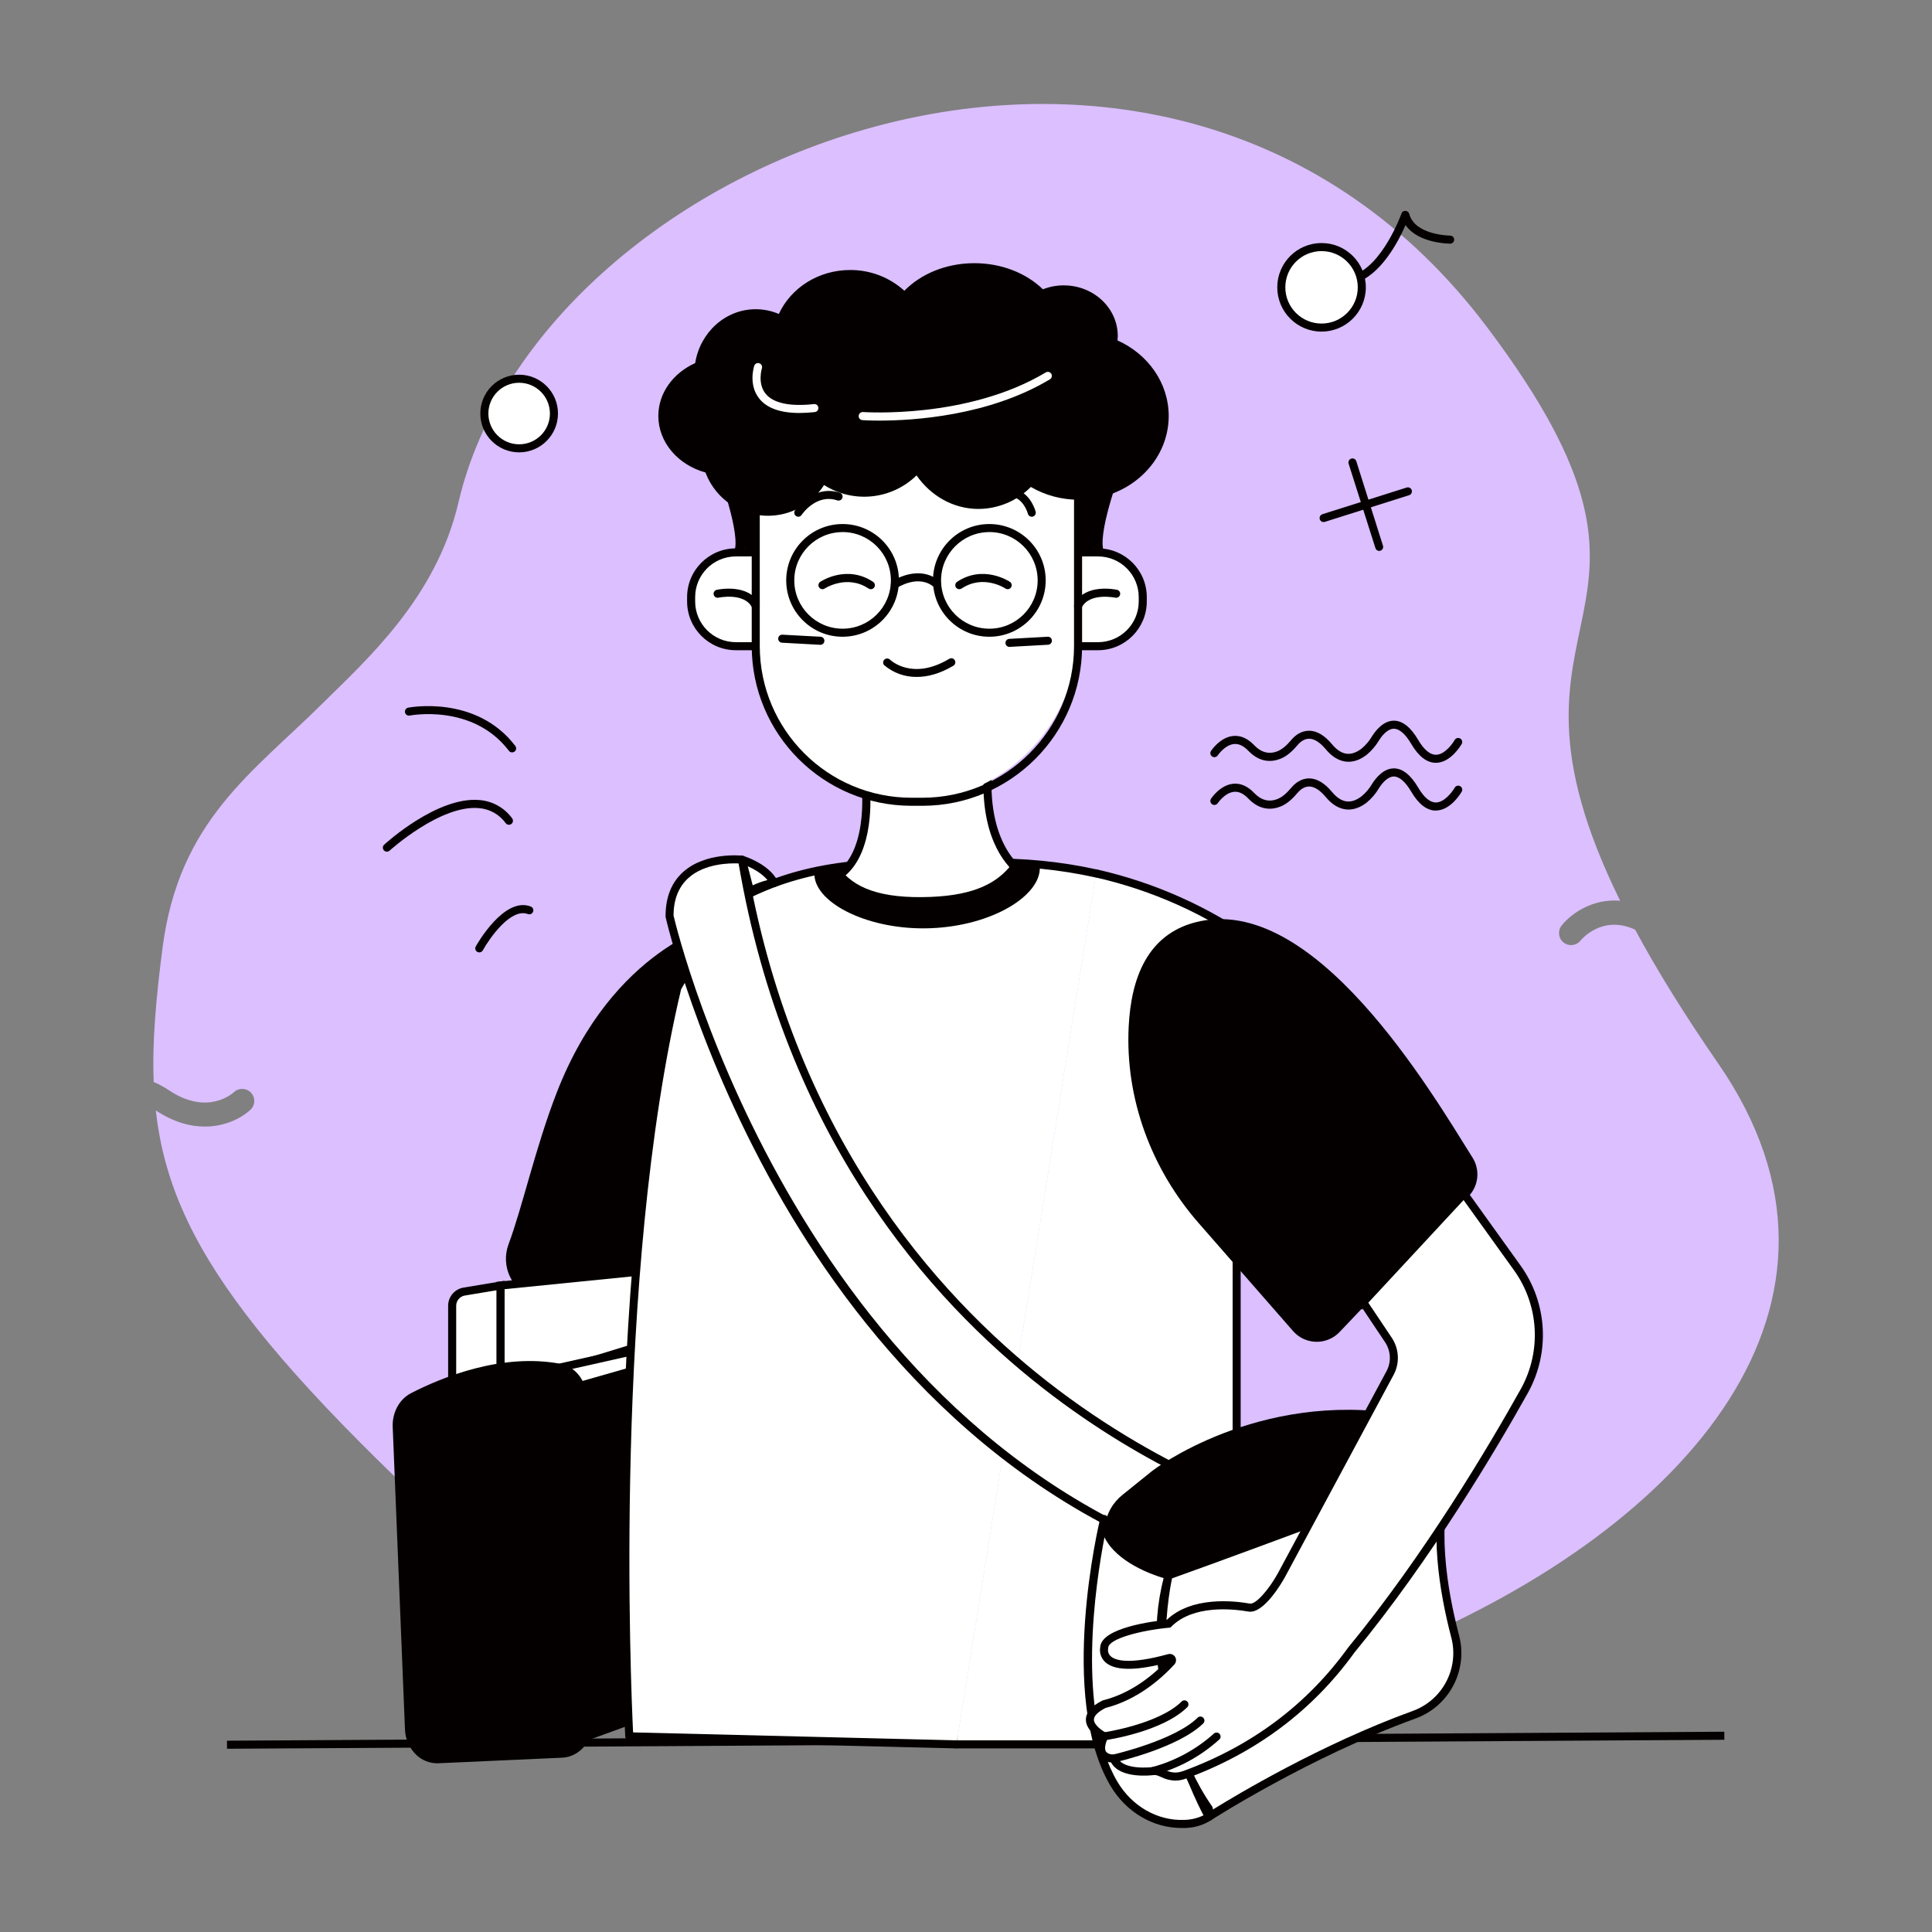 <?xml version="1.0" encoding="iso-8859-1"?>
<!-- Generator: Adobe Illustrator 26.2.1, SVG Export Plug-In . SVG Version: 6.00 Build 0)  -->
<svg version="1.1" id="b3c8fd10-556e-4abe-95ea-518d5e4dc078"
	 xmlns="http://www.w3.org/2000/svg" xmlns:xlink="http://www.w3.org/1999/xlink" x="0px" y="0px" viewBox="0 0 1024 1024"
	 style="enable-background:new 0 0 1024 1024;" xml:space="preserve">
<rect x="0" y="0" width="1024" height="1024" fill="#808080" stroke="none"/>
<rect style="fill:none;" width="1024" height="1024"/>
<path style="fill:#DBBFFF;enable-background:new    ;" d="M910.73,563.73c-18.52-26.81-32.91-50.24-44.07-71
	c-17.49-8.06-28.44,5.18-28.94,5.8c-2.209,2.761-6.239,3.209-9,1s-3.209-6.239-1-9c5-6.29,16.39-14.4,31-13.11
	c-78.31-158.94,49.46-144.73-70.53-304C619.27-50.76,286.59,79.76,243,266.27c-11.82,50.73-48.91,83.61-72.13,106.63
	c-37,36.7-76,62-84.72,129.46c-3.42,26.52-5.54,49.51-4.69,71.12c2.842,1.223,5.567,2.702,8.14,4.42c21,14,34.47,0.93,34.59,0.8
	c2.675-2.311,6.716-2.015,9.027,0.66c2.067,2.393,2.077,5.936,0.023,8.34c-4.3,4.31-13.16,9.41-24.67,9.41
	c-7.67,0-16.52-2.27-26-8.56c7.85,70.5,53.4,131.06,199.35,261.23C494.29,1039.23,1086,817.41,910.73,563.73z"/>
<path style="fill:#FFFFFF;" d="M290.85,672.82c0,0-25.6,85.34-29.85,145.07s51.2,12.8,51.2,12.8s4.26-115.2,34.13-140.8
	S290.85,672.82,290.85,672.82z"/>
<path style="fill:#040000;" d="M276.27,850.33c-2.628,0.053-5.23-0.523-7.59-1.68c-7.7-3.91-11-14.31-9.82-30.91
	c4.23-59.28,29.69-144.67,29.95-145.53l0.41-1.37l1.42-0.14c9.68-1,58.29-5.17,63.63,7.31c1.66,3.88-0.49,8.29-6.56,13.5
	c-28.83,24.71-33.35,138.12-33.39,139.26v0.94l-0.71,0.61C312.56,833.17,292.07,850.33,276.27,850.33z M292.49,674.81
	C289.21,686,267,763.34,263.12,818c-1.06,14.73,1.47,23.74,7.5,26.81c10.67,5.44,31.44-8.6,39.47-15.19
	c0.5-11.92,5.73-116.44,34.84-141.39c4.29-3.68,6.21-6.72,5.42-8.58C347.39,672.77,315.23,672.67,292.49,674.81z"/>
<path style="fill:#040000;" d="M380.45,489.36c0,0-55.45,12.8-85.33,89.64c-11.26,28.95-18.2,60.77-25.57,80.45
	c-4.274,11.444,1.538,24.187,12.982,28.461c0.438,0.164,0.881,0.313,1.328,0.449l54.63,16.62c11.481,3.5,23.66-2.791,27.45-14.18
	l27.31-81.94L380.45,489.36z"/>
<polygon style="fill:#FFFFFF;" points="265.25,681.36 350.58,672.82 346.32,711.22 290.85,728.29 265.25,728.29 "/>
<path style="fill:#040000;" d="M291.17,730.42h-28.05v-51l89.88-9l-4.71,42.41L291.17,730.42z M267.39,726.16h23.14l53.82-16.56
	l3.82-34.39l-80.78,8.08L267.39,726.16z"/>
<path style="fill:#FFFFFF;" d="M239.65,692.11v66h25.6v-76.8l-19.2,3.2C242.34,685.129,239.628,688.349,239.65,692.11z"/>
<path style="fill:#040000;" d="M267.39,760.29h-29.87v-68.18c-0.014-4.791,3.452-8.884,8.18-9.66l21.69-3.61V760.29z M241.79,756
	h21.33v-72.12l-16.72,2.78c-2.665,0.441-4.617,2.749-4.61,5.45V756z"/>
<polygon style="fill:#FFFFFF;" points="290.85,726.16 357.41,711.22 367.65,736.11 311.33,741.09 "/>
<path style="fill:#040000;" d="M310.72,743.29l-24.93-18.18l72.91-16.36l12,29.23L310.72,743.29z M295.92,727.21l16,11.68
	l52.64-4.65l-8.46-20.54L295.92,727.21z"/>
<polygon style="fill:#040000;" points="299.38,736.82 388.99,711.22 393.25,890.42 299.38,924.56 "/>
<path style="fill:#040000;" d="M297.25,927.6V735.22l93.8-26.8l4.37,183.49L297.25,927.6z M301.52,738.43v183.08l89.56-32.57
	L386.92,714L301.52,738.43z"/>
<rect x="120.245" y="920.246" transform="matrix(1 -0.006 0.006 1 -5.464 3.084)" style="fill:#040000;" width="793.61" height="4.27"/>
<path style="fill:#FFFFFF;" d="M581,463c30.75,6.942,59.777,20.039,85.33,38.5l-10.88,144.1v279H506.91"/>
<path style="fill:#040000;" d="M655.45,926.69H506.91c-1.179-0.081-2.07-1.102-1.989-2.281c0.073-1.067,0.922-1.916,1.989-1.989
	h146.41V645.6l10.78-143.11c-25.088-17.933-53.503-30.679-83.58-37.49c-1.136-0.325-1.794-1.51-1.468-2.646
	c0.298-1.042,1.328-1.696,2.398-1.524c31.026,7.022,60.314,20.236,86.11,38.85c0.605,0.437,0.942,1.155,0.89,1.9l-10.87,144.18
	v278.8C657.58,925.736,656.626,926.69,655.45,926.69L655.45,926.69z"/>
<path style="fill:#FFFFFF;" d="M506.91,924.56l-173.39-4.27c0,0-13-234.53,25.48-396.73l24.16-42.34c28.71-17.34,58.44-25,108.29-24
	h30.92c19.705-0.437,39.39,1.504,58.63,5.78"/>
<path style="fill:#040000;" d="M506.91,926.69h-0.05l-173.39-4.27c-1.108-0.024-2.013-0.894-2.08-2
	c-0.13-2.35-12.62-236.7,25.53-397.35c0.046-0.196,0.12-0.385,0.22-0.56l24.16-42.34c0.186-0.312,0.443-0.576,0.75-0.77
	c30.54-18.43,61.23-25.27,109.44-24.31h30.86c19.86-0.438,39.701,1.503,59.1,5.78c1.136,0.325,1.794,1.51,1.468,2.646
	c-0.298,1.042-1.328,1.696-2.398,1.524c-19.037-4.202-38.509-6.112-58-5.69h-31c-47.11-0.94-77.09,5.66-106.72,23.42L361,524.35
	c-36.07,152.21-26.58,370.82-25.45,393.86L507,922.42c1.178,0.096,2.056,1.128,1.96,2.306c-0.087,1.068-0.95,1.908-2.02,1.964
	H506.91z"/>
<path style="fill:#FFFFFF;" d="M354.85,485.53c0,0,63.84,285,305,349.43l19.28-33.7c0,0-238.93-64.44-285.87-345.6
	C393.25,455.66,354.85,451.4,354.85,485.53z"/>
<path style="fill:#040000;" d="M659.84,837.09c-0.186,0.001-0.371-0.022-0.55-0.07C534,803.54,457.34,709.85,415.07,637.15
	c-45.74-78.68-62.14-150.44-62.3-151.15c-0.015-0.156-0.015-0.314,0-0.47c0-10,3.13-17.84,9.32-23.38
	c11.89-10.64,30.64-8.69,31.45-8.61c0.948,0.107,1.711,0.829,1.87,1.77c24.08,144.56,100.13,230.38,159.69,276.91
	c64.51,50.4,124,66.82,124.57,67c1.137,0.302,1.814,1.468,1.512,2.605c-0.048,0.18-0.119,0.353-0.212,0.515L661.69,836
	C661.315,836.67,660.608,837.087,659.84,837.09z M357,485.29c2.2,9.4,68.9,283.76,301.82,347.18l17.12-29.93
	c-12.32-3.8-66-22.06-123.46-67c-59.92-46.82-136.38-133-161-277.9c-4.56-0.2-18-0.05-26.56,7.67C359.69,470,357,476.7,357,485.29z"
	/>
<path style="fill:#040000;" d="M610.85,779.49c0,0,55.47-42.67,132.27-29.87l25.6,29.87c0,0-89.6,34.13-149.33,55.51
	c0,0-34.81-3.17-33.58-25.84c0.37-6.72,4.05-12.84,9.31-17L610.85,779.49z"/>
<path style="fill:#FFFFFF;" d="M585.25,805.09c0,0-22.54,93.4,5.12,140.29c7.82,13.25,22,21.94,37.33,21.34
	c4.596-0.037,9.094-1.338,13-3.76c0,0-38.4-68.27-21.33-128C619.39,835,585.25,826.42,585.25,805.09z"/>
<path style="fill:#040000;" d="M626.2,968.88c-15.12,0-29.45-8.48-37.67-22.42c-27.78-47.09-6.28-138-5.35-141.87
	c0.252-1.046,1.253-1.733,2.32-1.59c1.076,0.127,1.887,1.037,1.89,2.12c0,19.44,32.19,27.72,32.51,27.8
	c0.562,0.137,1.042,0.499,1.33,1c0.286,0.5,0.362,1.094,0.21,1.65c-16.62,58.17,20.76,125.7,21.14,126.37
	c0.542,0.974,0.246,2.2-0.68,2.82c-4.23,2.655-9.116,4.082-14.11,4.12H626.2z M585.39,814.79c-4.74,24.59-15,92.44,6.82,129.5
	c7.71,13.07,21.28,20.83,35.41,20.3c3.553-0.053,7.051-0.883,10.25-2.43c-5.86-11.26-35.33-71.81-21.1-125.72
	C610.44,834.54,591.89,828,585.39,814.79z"/>
<path style="fill:#FFFFFF;" d="M640.72,963c0,0,51.57-33.37,108.67-54.07c16.972-6.168,26.442-24.258,21.84-41.72
	c-6.62-25.26-12.32-60.7-2.51-87.68c0,0-89.6,34.13-149.33,55.47c0,0-17.07,68.26,21.33,123.73"/>
<path style="fill:#040000;" d="M640.72,965.09c-1.176,0.003-2.132-0.948-2.135-2.125c-0.002-0.726,0.366-1.402,0.976-1.795
	l0.64-0.41c-0.5-0.124-0.938-0.426-1.23-0.85c-38.51-55.62-21.83-124.78-21.65-125.47c0.173-0.691,0.679-1.25,1.35-1.49
	c59-21.08,148.4-55.11,149.29-55.45c1.099-0.419,2.33,0.132,2.749,1.231c0.183,0.479,0.186,1.007,0.011,1.489
	c-9.64,26.51-3.93,61.62,2.57,86.41c4.963,18.536-5.111,37.783-23.17,44.27c-56.2,20.37-107.73,53.52-108.24,53.85
	C641.534,964.972,641.131,965.091,640.72,965.09z M621.21,836.57c-1.93,9-13.5,70.7,21.26,120.91c0.334,0.477,0.457,1.07,0.34,1.64
	c12.24-7.59,57.3-34.64,105.86-52.24c15.978-5.741,24.887-22.771,20.49-39.17c-6.3-24.07-11.87-57.72-3.87-84.63
	C747,790,672.92,818.08,621.21,836.57z"/>
<path style="fill:#FFFFFF;" d="M458.8,416.17c0,0,4.66,40.79-18.61,50.2c0,0,46.54,34.52,102.4-3.13c0,0-23.28-12.55-18.62-59.62
	L458.8,416.17z"/>
<path style="fill:#040000;" d="M488.75,482.84c-29.42,0-49.53-14.52-49.83-14.75c-0.947-0.699-1.148-2.032-0.449-2.979
	c0.234-0.318,0.553-0.564,0.919-0.711c21.51-8.71,17.34-47.59,17.29-48c-0.125-1.109,0.624-2.128,1.72-2.34l65.16-12.55
	c1.161-0.22,2.281,0.542,2.502,1.703c0.037,0.197,0.047,0.397,0.028,0.597c-4.44,44.88,17.3,57.41,17.52,57.53
	c0.651,0.361,1.068,1.036,1.1,1.78c0.03,0.741-0.321,1.447-0.93,1.87C523.79,478.48,504.87,482.84,488.75,482.84z M444.49,466.62
	c8.238,4.85,17.218,8.313,26.58,10.25c23.13,4.83,45.9,0.22,67.72-13.69c-6.16-5-20-20.41-17.2-56.93L461.1,417.9
	C461.7,426,462.61,455.87,444.49,466.62z"/>
<path style="fill:#FFFFFF;" d="M391.14,292.78h29.65l0,0v49.72l0,0h-29.65c-13.73,0-24.86-11.13-24.86-24.86l0,0
	C366.28,303.91,377.41,292.78,391.14,292.78z"/>
<path style="fill:#040000;" d="M420.79,344.63H390c-14.253-0.017-25.803-11.567-25.82-25.82v-2.34
	c0.017-14.253,11.567-25.803,25.82-25.82h30.82c1.176,0,2.13,0.954,2.13,2.13l0,0v49.72c0,1.176-0.953,2.13-2.13,2.13
	C420.81,344.63,420.8,344.63,420.79,344.63z M390,294.92c-11.895,0.017-21.533,9.655-21.55,21.55v2.34
	c0.017,11.897,9.654,21.538,21.55,21.56h28.68v-45.45H390z"/>
<path style="fill:#FFFFFF;" d="M580.85,342.5H551.2l0,0v-49.72l0,0h29.65c13.73,0,24.86,11.13,24.86,24.86l0,0
	C605.71,331.37,594.58,342.5,580.85,342.5z"/>
<path style="fill:#040000;" d="M582,344.63h-30.83c-1.176,0.022-2.148-0.913-2.17-2.09c0-0.013,0-0.027,0-0.04v-49.72
	c0-1.176,0.954-2.13,2.13-2.13l0,0H582c14.253,0.017,25.803,11.567,25.82,25.82v2.34C607.803,333.063,596.253,344.613,582,344.63z
	 M553.31,340.37H582c11.896-0.022,21.533-9.663,21.55-21.56v-2.34c-0.017-11.895-9.655-21.533-21.55-21.55h-28.7L553.31,340.37z"/>
<path style="fill:#FFFFFF;" d="M400.56,210.32H571.4l0,0v124.4c0.028,49.833-40.347,90.252-90.18,90.28c-0.02,0-0.04,0-0.06,0l0,0
	c-44.514,0-80.6-36.086-80.6-80.6l0,0v-134l0,0V210.32z"/>
<path style="fill:#040000;" d="M488.89,427.09h-5.82c-46.721-0.05-84.585-37.909-84.64-84.63V210.32c0-1.176,0.954-2.13,2.13-2.13
	l0,0h170.83c1.176-0.006,2.134,0.944,2.14,2.12c0,0.003,0,0.007,0,0.01v132.14C573.475,389.181,535.611,427.04,488.89,427.09z
	 M402.69,212.46v130c0.055,44.367,36.013,80.316,80.38,80.36h5.82c44.365-0.044,80.32-35.995,80.37-80.36v-130L402.69,212.46z"/>
<path style="fill:#040000;" d="M592.31,180.44c0.084-0.777,0.127-1.558,0.13-2.34c0-14.83-12.82-26.85-28.62-26.85
	c-3.785-0.008-7.537,0.697-11.06,2.08c-8.7-8.46-21.74-13.84-36.33-13.84c-15,0-28.41,5.72-37.09,14.62
	c-7.871-7.139-18.134-11.065-28.76-11c-16.93,0-31.46,9.6-37.78,23.3c-3.868-1.658-8.032-2.515-12.24-2.52
	c-16.15,0-29.52,12.36-32.1,28.55c-11.59,5.22-19.53,15.79-19.53,28c0,14.06,10.5,26,25,30
	c6.869,18.275,27.252,27.521,45.527,20.652c7.134-2.681,13.21-7.596,17.323-14.012c15.541,9.87,35.83,7.754,49-5.11
	c7.51,10.78,19.41,17.78,32.87,17.78c10.415-0.062,20.38-4.252,27.71-11.65c7.678,4.446,16.397,6.779,25.27,6.76
	c26.4,0,47.81-19.89,47.81-44.43C619.39,202.81,608.32,187.62,592.31,180.44z"/>
<path style="fill:#FFFFFF;" d="M380.36,314.69c0,0,15.4-3.36,20.2,6.45"/>
<path style="fill:#040000;" d="M400.56,323.28c-0.817-0.001-1.561-0.466-1.92-1.2c-4-8.21-17.69-5.33-17.83-5.3
	c-1.152,0.251-2.289-0.478-2.54-1.63s0.478-2.289,1.63-2.54c0.7-0.15,17.1-3.59,22.58,7.6c0.508,1.063,0.061,2.337-1,2.85
	C401.194,323.203,400.879,323.278,400.56,323.28z"/>
<path style="fill:#FFFFFF;" d="M591.61,314.69c0,0-15.4-3.36-20.2,6.45"/>
<path style="fill:#040000;" d="M571.41,323.28c-0.326,0.001-0.648-0.074-0.94-0.22c-1.062-0.507-1.512-1.778-1.005-2.84
	c0.002-0.003,0.003-0.007,0.005-0.01c5.48-11.19,21.88-7.75,22.58-7.6c1.151,0.251,1.881,1.388,1.63,2.54
	c-0.251,1.152-1.388,1.881-2.54,1.63l0,0c-0.14,0-13.83-2.88-17.84,5.3C572.948,322.806,572.216,323.27,571.41,323.28z"/>
<path style="fill:#040000;" d="M434.87,341.76h-0.12l-20.28-1.11c-1.169-0.064-2.065-1.064-2.001-2.233
	c0-0.006,0.001-0.012,0.001-0.017c0.053-1.159,1.034-2.055,2.193-2.003c0.016,0.001,0.031,0.002,0.047,0.003l20.29,1.09
	c1.177,0.107,2.045,1.148,1.938,2.325c-0.098,1.074-0.98,1.908-2.058,1.945L434.87,341.76z"/>
<path style="fill:#040000;" d="M535.1,342.87c-1.176,0.03-2.155-0.899-2.185-2.075s0.899-2.155,2.075-2.185l20.28-1.12
	c1.151-0.089,2.156,0.771,2.245,1.922c0.002,0.026,0.004,0.052,0.005,0.078c0.063,1.17-0.831,2.17-2,2.24l-20.28,1.12L535.1,342.87z
	"/>
<path style="fill:#040000;" d="M446.59,337.49c-16.497,0.006-29.874-13.363-29.88-29.86c-0.006-16.497,13.363-29.874,29.86-29.88
	c16.497-0.006,29.874,13.363,29.88,29.86c0,0.003,0,0.007,0,0.01C476.433,324.106,463.076,337.468,446.59,337.49z M446.59,282.02
	c-14.138,0-25.6,11.462-25.6,25.6s11.462,25.6,25.6,25.6s25.6-11.462,25.6-25.6c-0.006-14.139-11.461-25.603-25.6-25.62V282.02z"/>
<path style="fill:#040000;" d="M524.38,337.49c-16.497,0.006-29.874-13.363-29.88-29.86c-0.006-16.497,13.363-29.874,29.86-29.88
	c16.497-0.006,29.874,13.363,29.88,29.86c0,0.003,0,0.007,0,0.01C554.223,324.106,540.866,337.468,524.38,337.49z M524.38,282.02
	c-14.138,0-25.6,11.461-25.6,25.6c0,14.138,11.461,25.6,25.6,25.6c14.138,0,25.6-11.461,25.6-25.6c0,0,0,0,0,0
	c-0.005-14.139-11.461-25.603-25.6-25.62V282.02z"/>
<path style="fill:#040000;" d="M474.32,311.89c-1.176,0.006-2.135-0.943-2.14-2.12c-0.003-0.721,0.358-1.394,0.96-1.79
	c4.89-3.26,16.41-7.44,24.93,0.19c0.825,0.846,0.807,2.201-0.039,3.026c-0.767,0.747-1.967,0.813-2.811,0.154
	c-8.19-7.35-19.6,0.11-19.72,0.18C475.151,311.764,474.74,311.89,474.32,311.89z"/>
<path style="fill:#040000;" d="M593.79,250c0,0-12.8,34.14-8.54,42.67c0,0-4.26-4.27-12.8,0v-29.85L593.79,250z"/>
<path style="fill:#040000;" d="M380.45,250c0,0,12.8,34.14,8.54,42.67c0,0,4.26-4.27,12.8,0v-29.85L380.45,250z"/>
<path style="fill:#FFFDFD;" d="M423.72,218.89c-10,0-17.15-2.51-21.21-7.52c-6-7.35-2.89-17.07-2.75-17.48
	c0.361-1.114,1.556-1.724,2.67-1.363c0.003,0.001,0.006,0.002,0.01,0.003c1.119,0.367,1.735,1.567,1.38,2.69c0,0.08-2.5,8,2,13.49
	c4.07,5,12.91,6.87,25.58,5.46c1.151-0.143,2.2,0.674,2.343,1.825c0.003,0.022,0.005,0.043,0.007,0.065
	c0.129,1.168-0.712,2.219-1.88,2.35C429.164,218.718,426.443,218.878,423.72,218.89z"/>
<path style="fill:#FFFDFD;" d="M466.12,222.93c-5.57,0-8.9-0.24-9-0.25c-1.174-0.068-2.071-1.076-2.003-2.25
	c0.001-0.013,0.002-0.027,0.003-0.04c0.08-1.185,1.105-2.08,2.29-2c0.55,0,55.3,3.9,96.87-21c1.011-0.605,2.32-0.276,2.925,0.735
	c0.605,1.011,0.276,2.32-0.735,2.925C524,220.55,483.79,222.93,466.12,222.93z"/>
<path style="fill:#040000;" d="M493.4,475.38c-26.78,1.07-41.25-4.79-48.95-15.89c-1.89,2.85-12.94,1.18-12.8,4.27
	c0.68,15.16,29.18,29.51,61.75,28.21s58.4-17.31,57.72-32.48c-0.09-2-6.08-2.06-9.9-2.92c-1.922-0.449-3.931,0.243-5.17,1.78
	C528.55,467.84,516.82,474.44,493.4,475.38z"/>
<path style="fill:#040000;" d="M761.08,404.31c-4.78,0-9.18-3.36-13.08-10c-3.08-5.24-6.24-8-9.13-8.08h-0.06
	c-3.64,0-6.74,4.3-7.9,6.16c-1.702,2.879-3.883,5.446-6.45,7.59c-7.46,5.87-15.36,4.84-21.69-2.76c-3.14-3.77-6.14-5.68-8.92-5.68
	l0,0c-2.75,0-4.93,1.92-6.27,3.53c-3,3.57-5.88,5.89-8.88,7.08c-4.31,1.71-10.76,2.37-17.06-4.22c-2.49-2.6-5-3.81-7.55-3.58
	c-4.92,0.45-8.62,6-8.66,6c-0.643,0.986-1.964,1.263-2.95,0.62c-0.986-0.643-1.263-1.964-0.62-2.95l0,0
	c0.19-0.3,4.85-7.3,11.81-7.95c3.9-0.35,7.62,1.29,11.06,4.88c3.73,3.91,7.9,5,12.39,3.21c2.32-0.93,4.67-2.84,7.19-5.86
	c1.92-2.3,5.13-5,9.54-5l0,0c4.1,0,8.2,2.43,12.18,7.21c4.93,5.91,10.09,6.61,15.79,2.14c2.177-1.844,4.023-4.045,5.46-6.51
	c1.93-3.06,6-8.16,11.51-8.16h0.14c4.52,0.06,8.8,3.49,12.74,10.18c3.08,5.23,6.24,7.88,9.41,7.88l0,0c4.57,0,8.75-5.74,10-7.93
	c0.642-0.992,1.967-1.276,2.959-0.633c0.901,0.583,1.23,1.744,0.771,2.713c-0.23,0.41-5.68,10-13.65,10.12H761.08z"/>
<path style="fill:#040000;" d="M761.08,429.63c-4.78,0-9.18-3.36-13.08-10c-3.08-5.24-6.24-8-9.13-8.07h-0.06
	c-3.64,0-6.74,4.29-7.9,6.15c-1.702,2.882-3.883,5.452-6.45,7.6c-7.46,5.86-15.36,4.84-21.69-2.76c-3.14-3.77-6.14-5.68-8.92-5.68
	l0,0c-2.75,0-4.93,1.91-6.27,3.52c-3,3.58-5.88,5.89-8.88,7.09c-4.31,1.71-10.76,2.36-17.06-4.22c-2.49-2.6-5-3.83-7.55-3.58
	c-4.92,0.44-8.62,6-8.66,6c-0.646,0.986-1.969,1.261-2.955,0.615c-0.986-0.646-1.261-1.969-0.615-2.955l0,0
	c0.19-0.3,4.85-7.3,11.81-7.94c3.9-0.36,7.62,1.28,11.06,4.88c3.73,3.9,7.9,5,12.39,3.2c2.32-0.92,4.67-2.84,7.19-5.85
	c1.92-2.31,5.13-5.06,9.54-5.06l0,0c4.1,0,8.2,2.43,12.18,7.22c4.93,5.91,10.09,6.6,15.79,2.13c2.177-1.844,4.023-4.045,5.46-6.51
	c1.93-3.05,6-8.15,11.51-8.15h0.14c4.52,0.07,8.8,3.49,12.74,10.18c3.08,5.24,6.24,7.89,9.41,7.89l0,0c4.57-0.05,8.75-5.74,10-7.93
	c0.642-0.992,1.967-1.276,2.959-0.633c0.901,0.583,1.23,1.744,0.771,2.713c-0.23,0.41-5.68,10-13.65,10.11L761.08,429.63z"/>
<circle style="fill:#FFFFFF;" cx="275.16" cy="219.18" r="18.44"/>
<path style="fill:#040000;" d="M275.16,239.76c-11.366,0-20.58-9.214-20.58-20.58c0-11.366,9.214-20.58,20.58-20.58
	c11.366,0,20.58,9.214,20.58,20.58v0C295.729,230.541,286.521,239.749,275.16,239.76z M275.16,202.87
	c-9.008,0-16.31,7.302-16.31,16.31s7.302,16.31,16.31,16.31s16.31-7.302,16.31-16.31l0,0
	C291.459,210.177,284.163,202.881,275.16,202.87z"/>
<path style="fill:#040000;" d="M486,358.78c-6.377,0.107-12.574-2.123-17.42-6.27c-0.753-0.903-0.632-2.247,0.272-3
	c0.79-0.659,1.938-0.659,2.728,0l0,0c0.49,0.47,12,11.4,31.54-0.32c1.011-0.605,2.32-0.276,2.925,0.735
	c0.605,1.011,0.276,2.32-0.735,2.925C497.87,357.28,491.35,358.78,486,358.78z"/>
<path style="fill:#040000;" d="M423.12,273.89c-0.423-0.002-0.837-0.127-1.19-0.36c-0.99-0.656-1.26-1.991-0.603-2.98
	c0.004-0.007,0.009-0.013,0.013-0.02c3.27-4.89,12.46-13.15,23.79-9.37c1.118,0.373,1.723,1.582,1.35,2.7
	c-0.373,1.118-1.582,1.723-2.7,1.35l0,0c-11.09-3.7-18.57,7.23-18.89,7.69C424.506,273.509,423.84,273.882,423.12,273.89z"/>
<path style="fill:#040000;" d="M546.85,273.89c-0.974-0.003-1.822-0.665-2.06-1.61c0-0.06-1.66-6.25-6.56-8.49
	c-3.14-1.43-7.1-1-11.76,1.34c-1.034,0.561-2.327,0.177-2.888-0.857c-0.561-1.034-0.177-2.327,0.857-2.888
	c0.043-0.023,0.087-0.045,0.131-0.065c5.88-2.94,11.09-3.41,15.47-1.4c6.76,3.12,8.8,11,8.88,11.32
	c0.288,1.135-0.399,2.288-1.534,2.576c-0.005,0.001-0.011,0.003-0.016,0.004C547.201,273.868,547.026,273.891,546.85,273.89z"/>
<path style="fill:#040000;" d="M778.42,634L710,706c-6.361,6.679-16.932,6.936-23.61,0.575c-0.366-0.349-0.716-0.714-1.05-1.095
	l-49.84-57c-25.28-28.78-39.21-66.2-37.27-104.48c1.3-25.73,10-48.47,35.12-55.1c62.84-16.6,125.16,89.63,147.13,124.68
	C784.561,620.053,783.712,628.473,778.42,634z"/>
<path style="fill:#FFFFFF;" d="M585.25,903.22c-17.06,8.54,0,17.07,0,17.07c-5.68,12.24,5,11.79,5,11.79
	c3.27,9,20.71,6.64,20.71,6.64c4.54-0.89,8,5.2,17,1.93c38.94-14.25,67.92-37.91,88.3-66.17c38.74-47.05,72.12-102.28,91.68-137.31
	c11.491-20.568,10.049-45.927-3.7-65.06l-48.39-67.43l-54.48,53.93l34.49,51.6c3.604,5.396,3.848,12.365,0.63,18L679.12,835
	c-2.84,5.1-11.29,18-17.07,17c-7.16-1.26-29.86-4.26-42.66,8.54c0,0-34.14,3.26-34.14,12.8c0,0-4,16,34.46,5.4
	c0.625-0.202,1.296,0.142,1.498,0.767c0.141,0.438,0.017,0.918-0.318,1.233C614.58,887.54,602.32,899,585.25,903.22z"/>
<path style="fill:#040000;" d="M622.88,943.76c-2.628-0.077-5.207-0.736-7.55-1.93c-1.75-0.77-2.87-1.23-3.91-1
	c-0.87,0.11-17.71,2.23-22.53-6.69c-2.466-0.186-4.732-1.425-6.22-3.4c-1.58-2.36-1.61-5.56-0.12-9.53c-2.58-1.63-7-5.11-7-9.76
	c0-3.81,2.94-7.22,8.76-10.12l0.44-0.16c11.31-2.84,22.42-9.55,32.29-19.49c-16.1,4.06-26.66,3.75-31.42-0.91
	c-2.044-1.986-2.975-4.852-2.49-7.66c0.45-10.33,28-13.84,35.31-14.59c13.11-12.42,35.07-10.16,44-8.59
	c3.22,0.62,10.32-7.81,14.83-16l57.36-106.72c2.866-4.939,2.664-11.08-0.52-15.82l-35.47-53.06l57.5-56.93L806,670.86
	c14.166,19.829,15.66,46.039,3.84,67.35c-16.84,30.17-51.24,88.17-91.92,137.63c-22.18,30.77-52.23,53.28-89.22,66.81
	C626.841,943.361,624.87,943.737,622.88,943.76z M612,936.48c1.769,0.126,3.493,0.62,5.06,1.45c2.71,1.19,5.52,2.43,10.2,0.71
	c36.17-13.23,65.54-35.23,87.3-65.41c40.55-49.3,74.76-107.05,91.54-137.1c11.022-19.864,9.628-44.298-3.58-62.78L755.57,608
	l-51.45,50.94L737.64,709c4.079,6.067,4.351,13.926,0.7,20.26L681,836c-1.12,2-11.07,19.6-19.32,18.16s-29.18-3.67-40.79,7.94
	l-0.54,0.54l-0.76,0.07c-15.49,1.48-32.2,6-32.2,10.68l-0.07,0.51c-0.229,1.435,0.265,2.891,1.32,3.89
	c2.24,2.12,9.18,4.81,30.5-1.06c1.775-0.48,3.604,0.57,4.084,2.345c0.3,1.109,0.007,2.293-0.774,3.135
	C611.54,894,598.94,901.94,586,905.23c-2.87,1.47-6.2,3.7-6.2,6.21c0,3,4.74,6.1,6.41,6.94l1.85,0.93l-0.87,1.88
	c-1.52,3.28-1.87,5.82-1,7.17c1.09,1.62,3.92,1.6,4,1.58l1.56-0.06l0.53,1.46c2.62,7.16,18.28,5.29,18.43,5.27
	C611.134,936.52,611.567,936.477,612,936.48z"/>
<path style="fill:#FFFFFF;" d="M393.25,455.66c0,0,12.8,3.83,17.07,12.36c0,0-4.27,0-12.8,4.27L393.25,455.66z"/>
<path style="fill:#040000;" d="M397.52,474.42c-0.307,0.001-0.61-0.064-0.89-0.19c-0.581-0.274-1.013-0.79-1.18-1.41l-4.26-16.63
	c-0.195-0.741,0.027-1.53,0.58-2.06c0.555-0.539,1.359-0.734,2.1-0.51c0.55,0.17,13.73,4.2,18.36,13.45
	c0.525,1.059,0.091,2.343-0.968,2.868c-0.293,0.145-0.615,0.221-0.942,0.222c0,0-4,0.12-11.85,4
	C398.178,474.321,397.853,474.41,397.52,474.42z M396.34,459.14l2.6,10.11c2.515-1.175,5.133-2.115,7.82-2.81
	C403.91,463,399.48,460.53,396.34,459.14z"/>
<path style="fill:#040000;" d="M585.25,922.42c-1.176,0.005-2.134-0.945-2.139-2.121c-0.004-1.067,0.782-1.973,1.839-2.119
	c0.29,0,29.32-4.32,41.46-16.46c0.903-0.753,2.247-0.632,3,0.272c0.659,0.79,0.659,1.938,0,2.728
	c-13.15,13.15-42.63,17.49-43.88,17.67C585.438,922.409,585.344,922.419,585.25,922.42z"/>
<path style="fill:#040000;" d="M590.3,934.21c-1.182-0.018-2.125-0.99-2.107-2.172c0.015-0.976,0.688-1.819,1.637-2.048
	c0.33-0.07,32.9-7.53,45.11-19.74c0.939-0.718,2.282-0.54,3,0.399c0.587,0.768,0.587,1.833,0,2.601
	c-13.09,13.08-45.81,20.57-47.19,20.89C590.602,934.177,590.452,934.2,590.3,934.21z"/>
<path style="fill:#040000;" d="M611,940.86c-1.182-0.016-2.127-0.987-2.111-2.169c0.013-0.948,0.648-1.775,1.561-2.031
	c12.26-3.263,23.571-9.392,33-17.88c0.903-0.753,2.247-0.632,3,0.272c0.659,0.79,0.659,1.938,0,2.728
	c-9.93,9.073-21.918,15.594-34.93,19C611.351,940.828,611.176,940.855,611,940.86z"/>
<polygon style="fill:#040000;" points="721.78,694.16 777.25,634.42 760.18,596.02 721.78,596.02 696.18,625.89 696.18,651.49 "/>
<path style="fill:#040000;" d="M218.86,740.29c15.14-7.78,47-21.22,77.89-15.33c7,1.33,12,8.17,12.18,16.09l3.25,171.39
	c0.17,9.1-6.18,16.67-14.28,17l-65.67,2.95c-8.18,0.36-15.09-6.75-15.46-15.93l-6.49-160.31C210,749.43,213.38,743.11,218.86,740.29
	z"/>
<path style="fill:#040000;" d="M231.62,934.57c-4.033-0.024-7.908-1.571-10.85-4.33c-3.764-3.563-5.968-8.469-6.13-13.65
	l-6.5-160.32c-0.3-7.65,3.52-14.67,9.74-17.87l0,0c16.24-8.35,48.14-21.47,79.27-15.53c7.89,1.5,13.74,9.13,13.92,18.14l3.25,171.39
	c0.19,10.18-7.13,18.79-16.32,19.21l-65.68,2.95L231.62,934.57z M219.83,742.19c-4.68,2.41-7.66,8-7.42,13.91l6.49,160.32
	c0.116,4.049,1.826,7.887,4.76,10.68c2.277,2.163,5.332,3.314,8.47,3.19l65.68-2.94c6.9-0.31,12.39-7,12.24-14.87l-3.25-171.39
	c-0.13-7-4.53-12.9-10.45-14c-29.88-5.71-60.77,7-76.52,15.13L219.83,742.19z"/>
<path style="fill:#040000;" d="M701.54,276.7c-1.176-0.003-2.128-0.959-2.125-2.135c0.002-0.926,0.602-1.745,1.485-2.025
	l44.75-14.16c1.134-0.311,2.306,0.356,2.618,1.49c0.295,1.075-0.288,2.195-1.338,2.57l-44.74,14.16
	C701.98,276.667,701.761,276.701,701.54,276.7z"/>
<path style="fill:#040000;" d="M731,292c-0.919-0.011-1.727-0.612-2-1.49l-14.2-44.75c-0.356-1.124,0.266-2.324,1.39-2.68
	c1.124-0.356,2.324,0.266,2.68,1.39L733,289.22c0.358,1.121-0.26,2.319-1.381,2.677c-0.003,0.001-0.006,0.002-0.009,0.003
	C731.413,291.965,731.207,291.998,731,292z"/>
<path style="fill:#FFFFFF;" d="M435.92,310.16c0,0,12.8-8.54,25.6,0"/>
<path style="fill:#040000;" d="M461.52,312.29c-0.42,0-0.831-0.126-1.18-0.36c-11.48-7.65-23.12-0.08-23.24,0
	c-0.98,0.652-2.303,0.385-2.955-0.595s-0.385-2.303,0.595-2.955c0.56-0.38,14.13-9.22,28,0c0.987,0.641,1.267,1.96,0.626,2.947
	c-0.012,0.018-0.024,0.036-0.036,0.053C462.921,311.972,462.239,312.315,461.52,312.29z"/>
<path style="fill:#FFFFFF;" d="M534.05,310.16c0,0-12.8-8.54-25.6,0"/>
<path style="fill:#040000;" d="M508.45,312.29c-1.176,0.006-2.135-0.943-2.14-2.12c-0.003-0.721,0.358-1.394,0.96-1.79
	c13.82-9.22,27.4-0.38,28,0c0.98,0.654,1.244,1.98,0.59,2.96c-0.654,0.98-1.98,1.244-2.96,0.59c-0.47-0.31-11.8-7.61-23.23,0
	C509.308,312.169,508.883,312.294,508.45,312.29z"/>
<path style="fill:#040000;" d="M717.52,150.16c-1.182-0.009-2.133-0.974-2.124-2.156c0.007-0.927,0.61-1.744,1.494-2.024
	c15.86-4.87,25.83-32.52,25.92-32.8c0.298-0.898,1.165-1.482,2.11-1.42c0.945,0.03,1.758,0.677,2,1.59
	c3,11.4,21.64,11.53,21.83,11.53c1.179,0.081,2.07,1.102,1.989,2.281c-0.073,1.067-0.922,1.916-1.989,1.989
	c-0.79,0-17.13-0.13-23.77-9.87c-3.78,8.65-13.08,26.56-26.8,30.78C717.967,150.13,717.744,150.164,717.52,150.16z"/>
<circle style="fill:#FFFFFF;" cx="700.45" cy="152.29" r="21.33"/>
<path style="fill:#040000;" d="M700.45,175.76c-12.962,0-23.47-10.508-23.47-23.47s10.508-23.47,23.47-23.47
	s23.47,10.508,23.47,23.47c0,0,0,0,0,0C723.903,165.245,713.405,175.743,700.45,175.76z M700.45,133.09
	c-10.604,0-19.2,8.596-19.2,19.2s8.596,19.2,19.2,19.2c10.604,0,19.2-8.596,19.2-19.2
	C719.639,141.691,711.049,133.101,700.45,133.09z"/>
<path style="fill:#040000;" d="M205.06,451.4c-1.176,0.006-2.135-0.942-2.142-2.118c-0.003-0.606,0.252-1.185,0.702-1.592
	c1.14-1.05,28.26-25.61,50.49-23.65c6.915,0.534,13.249,4.072,17.33,9.68c0.715,0.936,0.536,2.275-0.4,2.99
	c-0.936,0.715-2.275,0.536-2.99-0.4c-3.348-4.657-8.59-7.587-14.31-8c-20.31-1.77-47,22.3-47.24,22.55
	C206.102,451.211,205.59,451.403,205.06,451.4z"/>
<path style="fill:#040000;" d="M254,504.79c-0.351-0.004-0.695-0.097-1-0.27c-1.025-0.566-1.397-1.856-0.831-2.881
	c0.004-0.006,0.007-0.013,0.011-0.019c0.6-1.09,15-26.58,29.13-21.15c1.105,0.42,1.66,1.655,1.24,2.76
	c-0.42,1.105-1.655,1.66-2.76,1.24l0,0c-9-3.41-20.27,12.72-23.89,19.23C255.516,504.386,254.786,504.805,254,504.79z"/>
<path style="fill:#040000;" d="M271.42,398.79c-0.667,0.002-1.294-0.313-1.69-0.85c-19.16-25.15-52.21-18.74-52.55-18.68
	c-1.154,0.235-2.28-0.511-2.515-1.665c-0.235-1.154,0.511-2.28,1.665-2.515c0.36-0.07,36-7,56.79,20.28
	c0.719,0.931,0.547,2.269-0.384,2.988c-0.005,0.004-0.011,0.008-0.016,0.012C272.344,398.64,271.888,398.791,271.42,398.79z"/>
</svg>
